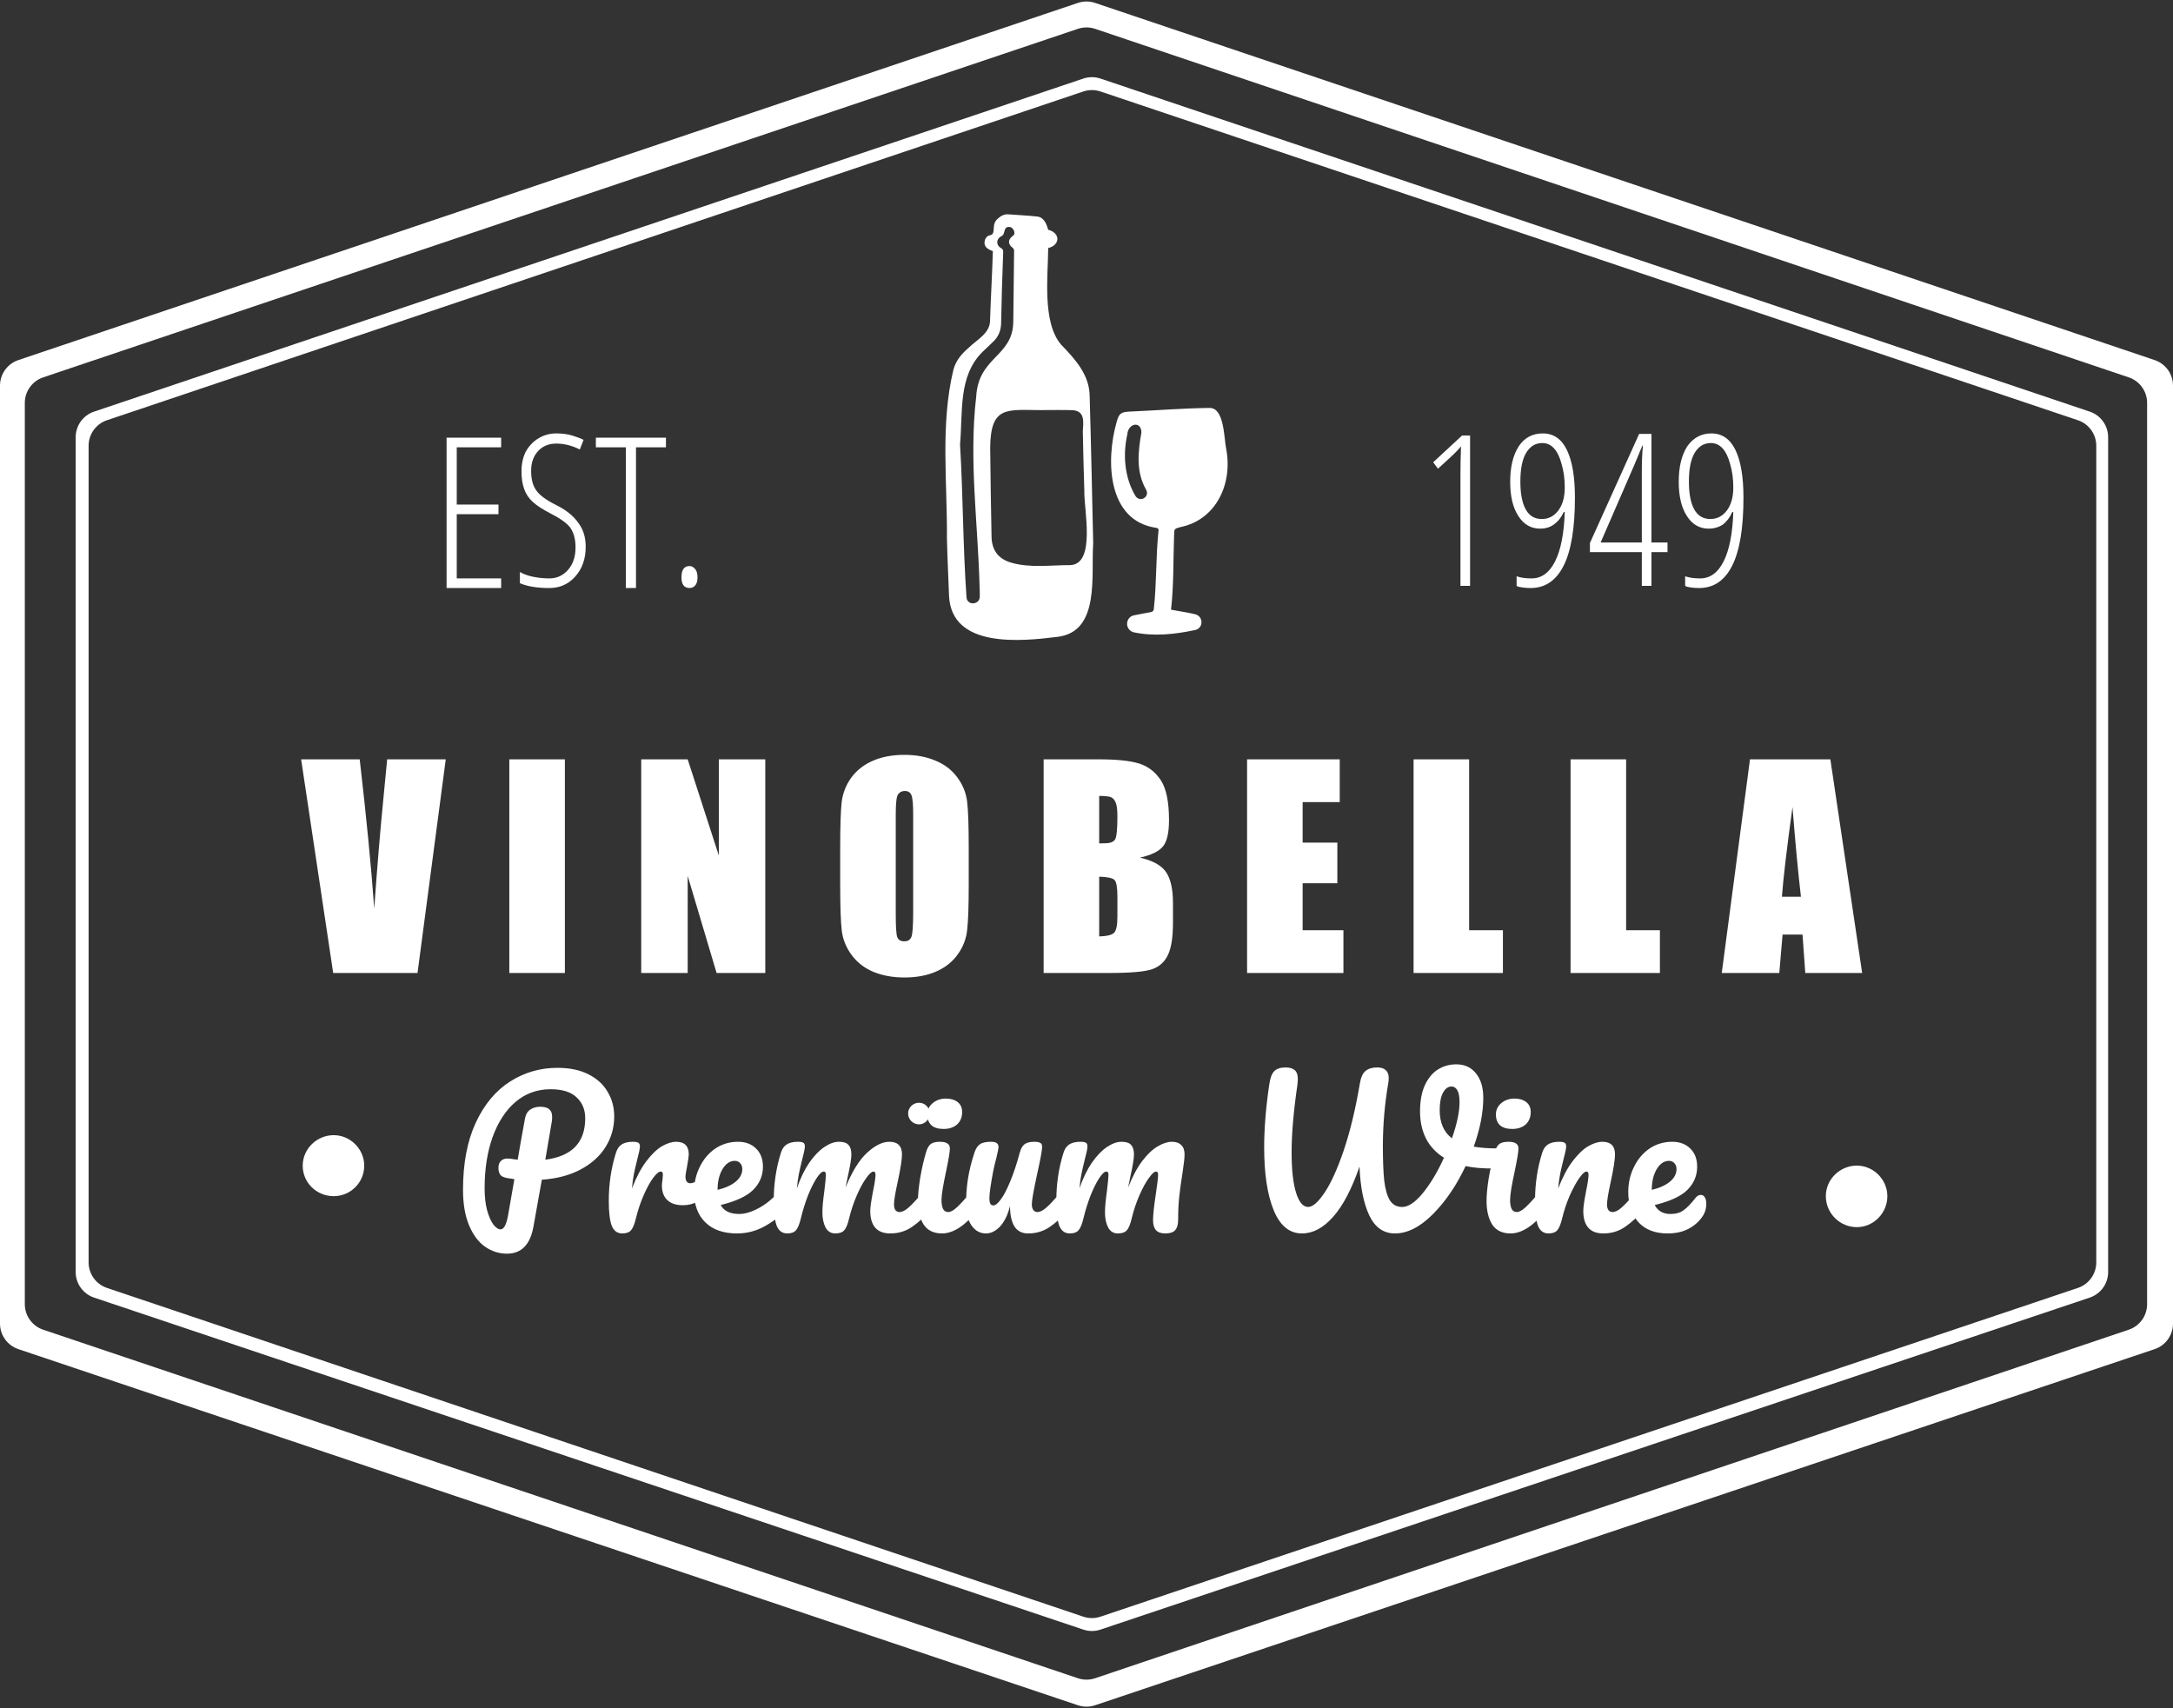 <svg width="201" height="158" viewBox="0 0 201 158" fill="none" xmlns="http://www.w3.org/2000/svg">
<rect x="0" y="0" width="201" height="158" fill="#333333" stroke="none"/>
<g clip-path="url(#clip0_1_26)">
<path fill-rule="evenodd" clip-rule="evenodd" d="M101.294 157.733C100.779 157.906 100.221 157.906 99.706 157.733L1.699 124.792C0.684 124.451 0 123.5 0 122.429V35.669C0 34.599 0.683 33.648 1.697 33.306L99.704 0.269C100.22 0.094 100.78 0.094 101.297 0.269L199.303 33.306C200.317 33.648 201 34.599 201 35.669V122.429C201 123.5 200.316 124.451 199.301 124.792L101.294 157.733ZM2.295 120.631C2.295 121.702 2.979 122.653 3.993 122.994L99.704 155.233C100.22 155.407 100.78 155.407 101.296 155.233L196.908 122.995C197.922 122.653 198.605 121.702 198.605 120.632V37.268C198.605 36.198 197.922 35.247 196.908 34.905L101.296 2.667C100.78 2.493 100.22 2.493 99.704 2.667L3.993 34.906C2.979 35.247 2.295 36.198 2.295 37.269V120.631Z" fill="white"/>
<path fill-rule="evenodd" clip-rule="evenodd" d="M101.793 150.734C101.279 150.907 100.721 150.907 100.207 150.734L8.7 120.024C7.684 119.683 7 118.731 7 117.66V40.438C7 39.367 7.683 38.416 8.698 38.075L100.204 7.268C100.721 7.094 101.279 7.094 101.796 7.268L193.302 38.075C194.317 38.416 195 39.367 195 40.438V117.66C195 118.731 194.316 119.683 193.3 120.024L101.793 150.734ZM8.196 116.766C8.196 117.837 8.879 118.788 9.894 119.129L100.205 149.538C100.721 149.712 101.279 149.712 101.795 149.538L192.205 119.129C193.22 118.788 193.903 117.836 193.903 116.766V41.234C193.903 40.164 193.22 39.212 192.205 38.871L101.795 8.462C101.279 8.288 100.721 8.288 100.205 8.462L9.894 38.871C8.879 39.212 8.196 40.163 8.196 41.234V116.766Z" fill="white"/>
<path d="M33.691 107.821C33.691 106.287 32.404 105 30.87 105C29.287 105 28 106.287 28 107.821C28 109.405 29.287 110.642 30.87 110.642C32.404 110.642 33.691 109.405 33.691 107.821Z" fill="white"/>
<path d="M171.757 107.817C170.173 107.817 168.887 109.103 168.887 110.637C168.887 112.221 170.173 113.508 171.757 113.508C173.291 113.508 174.578 112.221 174.578 110.637C174.578 109.103 173.291 107.817 171.757 107.817Z" fill="white"/>
<path d="M85.009 102C84.452 102 84 102.452 84 102.991C84 103.548 84.452 104 85.009 104C85.548 104 86 103.548 86 102.991C86 102.452 85.548 102 85.009 102Z" fill="white"/>
<path d="M46.356 41.375V40.484H41.309V54.39H46.356V53.499H42.249V47.561H46.109V46.67H42.249V41.375H46.356Z" fill="white"/>
<path d="M50.812 53.501C50.317 53.501 49.822 53.451 49.327 53.352C48.832 53.253 48.42 53.105 48.09 52.907V53.946C48.783 54.243 49.69 54.392 50.812 54.392C51.768 54.392 52.56 54.045 53.187 53.352C53.847 52.627 54.177 51.703 54.177 50.581C54.177 49.69 53.946 48.948 53.484 48.354C53.055 47.727 52.379 47.183 51.455 46.721C50.531 46.259 49.921 45.814 49.624 45.385C49.294 44.956 49.129 44.346 49.129 43.554C49.129 42.795 49.343 42.185 49.772 41.723C50.201 41.261 50.762 41.03 51.455 41.03C52.181 41.03 52.907 41.212 53.632 41.575L53.979 40.684C53.715 40.552 53.368 40.42 52.94 40.288C52.511 40.156 52.016 40.09 51.455 40.09C50.861 40.09 50.317 40.238 49.822 40.535C49.327 40.832 48.931 41.245 48.634 41.772C48.37 42.3 48.238 42.911 48.238 43.603C48.238 44.23 48.321 44.775 48.486 45.236C48.651 45.698 48.915 46.094 49.278 46.424C49.64 46.754 50.168 47.1 50.861 47.463C51.785 47.925 52.412 48.371 52.742 48.8C53.072 49.261 53.236 49.872 53.236 50.631C53.236 51.488 53.006 52.181 52.544 52.709C52.082 53.237 51.505 53.501 50.812 53.501Z" fill="white"/>
<path d="M58.829 54.39V41.375H61.6V40.484H55.117V41.375H57.889V54.39H58.829Z" fill="white"/>
<path d="M63.035 53.399C63.035 54.058 63.283 54.388 63.778 54.388C63.975 54.388 64.14 54.322 64.272 54.19C64.437 54.025 64.52 53.761 64.52 53.399C64.52 53.036 64.437 52.772 64.272 52.607C64.14 52.442 63.975 52.359 63.778 52.359C63.283 52.359 63.035 52.706 63.035 53.399Z" fill="white"/>
<path d="M135.09 54.191H135.981V40.285H135.239L132.566 42.76L133.012 43.353L134.199 42.265C134.694 41.803 135.008 41.473 135.14 41.275C135.107 42.265 135.09 43.172 135.09 43.997V54.191Z" fill="white"/>
<path fill-rule="evenodd" clip-rule="evenodd" d="M143.848 51.917C144.376 50.861 144.673 49.344 144.739 47.364H144.64C144.442 47.826 144.145 48.206 143.749 48.503C143.386 48.767 142.958 48.898 142.463 48.898C141.605 48.898 140.929 48.503 140.434 47.711C139.939 46.952 139.691 45.896 139.691 44.544C139.691 43.191 139.955 42.102 140.483 41.278C141.011 40.486 141.753 40.09 142.71 40.09C143.7 40.09 144.442 40.601 144.937 41.624C145.432 42.647 145.679 44.115 145.679 46.028C145.679 48.833 145.333 50.928 144.64 52.313C143.947 53.699 142.925 54.392 141.572 54.392C141.341 54.392 141.094 54.375 140.83 54.342C140.566 54.309 140.384 54.26 140.285 54.194V53.303C140.648 53.435 141.11 53.501 141.671 53.501C142.595 53.501 143.32 52.973 143.848 51.917ZM144.739 45.088C144.739 44.296 144.64 43.57 144.442 42.911C144.277 42.284 144.046 41.805 143.749 41.475C143.452 41.146 143.09 40.981 142.661 40.981C142.034 40.981 141.539 41.278 141.176 41.871C140.813 42.465 140.632 43.356 140.632 44.544C140.632 45.665 140.797 46.523 141.127 47.117C141.456 47.711 141.951 48.008 142.611 48.008C143.238 48.008 143.749 47.744 144.145 47.216C144.541 46.688 144.739 45.979 144.739 45.088Z" fill="white"/>
<path fill-rule="evenodd" clip-rule="evenodd" d="M151.867 54.187V51.069H147.066V50.228L151.619 40.133H152.757V50.179H154.242V51.069H152.757V54.187H151.867ZM151.867 50.179V43.498C151.867 42.706 151.9 41.947 151.966 41.221H151.916L151.174 43.003L148.056 50.179H151.867Z" fill="white"/>
<path fill-rule="evenodd" clip-rule="evenodd" d="M159.438 51.917C159.966 50.861 160.263 49.344 160.329 47.364H160.23C160.032 47.826 159.752 48.206 159.389 48.503C158.993 48.767 158.547 48.898 158.053 48.898C157.195 48.898 156.518 48.503 156.024 47.711C155.529 46.952 155.281 45.896 155.281 44.544C155.281 43.191 155.545 42.102 156.073 41.278C156.634 40.486 157.376 40.09 158.3 40.09C159.29 40.09 160.032 40.601 160.527 41.624C161.022 42.647 161.269 44.115 161.269 46.028C161.269 48.833 160.923 50.928 160.23 52.313C159.537 53.699 158.514 54.392 157.162 54.392C156.931 54.392 156.683 54.375 156.419 54.342C156.156 54.309 155.974 54.26 155.875 54.194V53.303C156.238 53.435 156.7 53.501 157.261 53.501C158.185 53.501 158.91 52.973 159.438 51.917ZM160.329 45.088C160.329 44.296 160.23 43.57 160.032 42.911C159.867 42.284 159.636 41.805 159.339 41.475C159.042 41.146 158.679 40.981 158.25 40.981C157.624 40.981 157.129 41.278 156.766 41.871C156.403 42.465 156.222 43.356 156.222 44.544C156.222 45.665 156.386 46.523 156.716 47.117C157.046 47.711 157.541 48.008 158.201 48.008C158.828 48.008 159.339 47.744 159.735 47.216C160.131 46.688 160.329 45.979 160.329 45.088Z" fill="white"/>
<path d="M91.839 23.229C91.418 23.078 90.994 22.849 91.075 22.346C91.115 22.053 91.286 21.823 91.563 21.765C92.214 21.651 91.613 20.764 92.306 20.218C92.592 19.95 92.897 19.799 93.287 19.827C94.174 19.891 95.063 19.936 95.948 20.029C96.591 20.108 96.801 20.74 96.962 21.255C98.1 21.546 98.077 22.672 96.957 22.945C96.943 25.537 96.393 29.811 98.146 31.873C99.458 33.228 100.794 34.687 100.793 36.678C100.926 41.204 101.016 45.734 101.12 50.261C100.903 53.161 101.793 58.406 97.851 58.903C94.406 59.336 88.025 59.975 87.785 55.123C87.722 53.343 87.628 51.563 87.59 49.782C87.632 44.605 86.969 39.278 88.189 34.2C88.411 33.344 88.97 32.709 89.623 32.146C90.41 31.378 91.612 30.821 91.581 29.564C91.651 27.452 91.775 25.341 91.839 23.229ZM96.335 37.932C96.335 37.934 96.335 37.936 96.335 37.937C93.116 37.917 91.631 37.518 91.591 41.414C91.612 44.151 91.669 46.888 91.716 49.624C91.737 50.878 92.326 51.692 93.535 52.046C95.297 52.553 97.162 52.267 98.969 52.273C101.415 52.228 100.236 47.014 100.3 45.401C100.231 43.568 100.201 41.733 100.16 39.899C100.21 39.02 100.382 38.023 99.211 37.94C98.254 37.909 97.294 37.932 96.335 37.932ZM88.802 41.124C89.083 45.715 89.07 50.643 89.403 55.279C89.496 56.057 90.649 55.941 90.627 55.168C90.636 54.879 90.625 54.588 90.611 54.299C90.464 48.43 89.606 42.535 90.299 36.679C90.508 32.955 93.716 33.02 93.728 29.711C93.745 27.532 93.782 25.354 93.803 23.175C93.804 23.09 93.74 22.978 93.671 22.925C93.208 22.573 93.217 22.153 93.701 21.808C94.018 21.583 93.707 21.031 93.421 20.995C92.721 20.918 93.075 21.666 92.602 21.863C92.133 22.099 92.123 22.694 92.586 22.942C92.765 23.038 92.801 23.145 92.793 23.32C92.704 25.507 92.648 27.697 92.603 29.886C92.592 30.597 92.342 31.175 91.824 31.652C91.501 31.951 91.189 32.262 90.867 32.562C88.622 34.803 89.07 38.075 88.802 41.124Z" fill="white"/>
<path d="M108.319 56.394C109.081 56.545 109.833 56.638 110.573 56.822C111.344 57.041 111.318 58.132 110.521 58.281C108.659 58.679 106.688 58.888 104.812 58.474C104.004 58.184 104.092 57.028 104.963 56.902C105.447 56.808 105.93 56.707 106.416 56.626C106.616 56.593 106.716 56.515 106.731 56.301C106.991 53.911 106.91 51.5 107.158 49.112C107.18 48.943 107.144 48.855 106.958 48.825C102.412 48.179 102.278 42.58 103.28 39.067C103.495 38.253 103.666 38.112 104.491 38.071C106.967 37.963 109.439 37.758 111.918 37.733C113.26 37.757 113.216 40.568 113.423 41.538C114.034 44.697 112.53 48.069 109.198 48.753C108.61 48.911 108.617 48.907 108.603 49.507C108.516 51.806 108.583 54.105 108.319 56.394ZM105.583 39.977C105.524 38.883 104.347 39.188 104.281 40.152C103.85 42.048 104.011 44.12 104.995 45.822C105.399 46.554 106.414 45.978 106 45.271C105.06 43.614 105.272 41.773 105.583 39.977Z" fill="white"/>
<path d="M41.232 70.237L38.62 90H30.82L27.854 70.237H33.273C33.9 75.681 34.348 80.283 34.616 84.043C34.885 80.243 35.166 76.865 35.459 73.911L35.812 70.237H41.232ZM52.251 70.237V90H47.111V70.237H52.251ZM70.788 70.237V90H66.284L63.61 81.016V90H59.313V70.237H63.61L66.491 79.136V70.237H70.788ZM89.606 81.809C89.606 83.795 89.558 85.203 89.46 86.033C89.37 86.855 89.078 87.607 88.581 88.291C88.093 88.975 87.43 89.499 86.591 89.866C85.753 90.232 84.776 90.415 83.662 90.415C82.604 90.415 81.651 90.244 80.805 89.902C79.967 89.552 79.291 89.032 78.779 88.34C78.266 87.648 77.961 86.895 77.863 86.082C77.766 85.268 77.717 83.844 77.717 81.809V78.428C77.717 76.442 77.762 75.038 77.851 74.216C77.949 73.386 78.242 72.629 78.73 71.946C79.226 71.262 79.894 70.737 80.732 70.371C81.57 70.005 82.547 69.822 83.662 69.822C84.72 69.822 85.668 69.997 86.506 70.347C87.352 70.689 88.032 71.205 88.544 71.897C89.057 72.589 89.362 73.341 89.46 74.155C89.558 74.969 89.606 76.393 89.606 78.428V81.809ZM84.467 75.315C84.467 74.395 84.414 73.809 84.309 73.557C84.211 73.297 84.003 73.166 83.686 73.166C83.418 73.166 83.21 73.272 83.064 73.484C82.925 73.687 82.856 74.298 82.856 75.315V84.543C82.856 85.691 82.901 86.399 82.99 86.668C83.088 86.936 83.308 87.07 83.649 87.07C83.999 87.07 84.223 86.916 84.321 86.606C84.418 86.297 84.467 85.561 84.467 84.397V75.315ZM96.535 70.237H101.662C103.282 70.237 104.506 70.363 105.336 70.615C106.175 70.868 106.85 71.38 107.363 72.153C107.875 72.918 108.132 74.155 108.132 75.864C108.132 77.02 107.949 77.826 107.583 78.281C107.224 78.737 106.512 79.087 105.446 79.331C106.634 79.6 107.44 80.047 107.863 80.674C108.286 81.292 108.498 82.245 108.498 83.53V85.361C108.498 86.696 108.343 87.685 108.034 88.328C107.733 88.971 107.249 89.41 106.582 89.646C105.914 89.882 104.547 90 102.48 90H96.535V70.237ZM101.674 73.618V78.013C101.894 78.005 102.065 78.001 102.187 78.001C102.692 78.001 103.013 77.878 103.151 77.634C103.29 77.382 103.359 76.67 103.359 75.498C103.359 74.88 103.302 74.448 103.188 74.204C103.074 73.952 102.924 73.793 102.736 73.728C102.557 73.663 102.203 73.626 101.674 73.618ZM101.674 81.089V86.619C102.399 86.594 102.858 86.48 103.054 86.277C103.257 86.073 103.359 85.573 103.359 84.775V82.932C103.359 82.086 103.269 81.573 103.09 81.394C102.911 81.215 102.439 81.113 101.674 81.089ZM115.354 70.237H123.923V74.192H120.493V77.939H123.703V81.699H120.493V86.045H124.265V90H115.354V70.237ZM135.893 70.237V86.045H139.018V90H130.754V70.237H135.893ZM150.415 70.237V86.045H153.54V90H145.275V70.237H150.415ZM169.306 70.237L172.248 90H166.987L166.73 86.448H164.887L164.582 90H159.26L161.872 70.237H169.306ZM166.584 82.944C166.324 80.706 166.063 77.944 165.803 74.656C165.282 78.432 164.956 81.195 164.826 82.944H166.584Z" fill="white"/>
<path d="M56.814 103.272C56.814 104.292 56.55 105.228 56.022 106.08C55.494 106.932 54.726 107.628 53.718 108.168C52.71 108.708 51.51 109.026 50.118 109.122L49.344 113.46C49.044 115.128 48.228 115.962 46.896 115.962C46.164 115.962 45.486 115.746 44.862 115.314C44.25 114.882 43.758 114.222 43.386 113.334C43.014 112.446 42.828 111.354 42.828 110.058C42.828 107.622 43.218 105.558 43.998 103.866C44.79 102.162 45.846 100.89 47.166 100.05C48.498 99.198 49.962 98.772 51.558 98.772C52.686 98.772 53.64 98.97 54.42 99.366C55.212 99.762 55.806 100.302 56.202 100.986C56.61 101.658 56.814 102.42 56.814 103.272ZM50.442 107.268C52.902 106.956 54.132 105.678 54.132 103.434C54.132 102.642 53.868 102 53.34 101.508C52.824 101.004 52.02 100.752 50.928 100.752C49.692 100.752 48.612 101.142 47.688 101.922C46.776 102.702 46.068 103.788 45.564 105.18C45.072 106.56 44.826 108.138 44.826 109.914C44.826 110.658 44.898 111.318 45.042 111.894C45.198 112.47 45.39 112.92 45.618 113.244C45.858 113.556 46.086 113.712 46.302 113.712C46.602 113.712 46.83 113.298 46.986 112.47L47.58 109.068C47.112 108.996 46.908 108.966 46.968 108.978C46.608 108.918 46.374 108.81 46.266 108.654C46.158 108.486 46.104 108.276 46.104 108.024C46.104 107.76 46.176 107.55 46.32 107.394C46.476 107.238 46.686 107.16 46.95 107.16C47.07 107.16 47.16 107.166 47.22 107.178C47.508 107.226 47.73 107.256 47.886 107.268C48.042 106.332 48.264 105.078 48.552 103.506C48.624 103.098 48.786 102.81 49.038 102.642C49.302 102.462 49.608 102.372 49.956 102.372C50.352 102.372 50.634 102.45 50.802 102.606C50.982 102.75 51.072 102.984 51.072 103.308C51.072 103.5 51.06 103.656 51.036 103.776L50.442 107.268ZM57.554 114.09C57.098 114.09 56.774 113.85 56.582 113.37C56.402 112.89 56.312 112.122 56.312 111.066C56.312 109.506 56.534 108.024 56.978 106.62C57.086 106.272 57.26 106.02 57.5 105.864C57.752 105.696 58.1 105.612 58.544 105.612C58.784 105.612 58.952 105.642 59.048 105.702C59.144 105.762 59.192 105.876 59.192 106.044C59.192 106.236 59.102 106.668 58.922 107.34C58.802 107.82 58.706 108.24 58.634 108.6C58.562 108.96 58.502 109.404 58.454 109.932C58.85 108.9 59.294 108.06 59.786 107.412C60.278 106.764 60.758 106.302 61.226 106.026C61.706 105.75 62.144 105.612 62.54 105.612C63.32 105.612 63.71 106.002 63.71 106.782C63.71 106.938 63.656 107.316 63.548 107.916C63.452 108.396 63.404 108.696 63.404 108.816C63.404 109.236 63.554 109.446 63.854 109.446C64.19 109.446 64.622 109.182 65.15 108.654C65.306 108.498 65.468 108.42 65.636 108.42C65.792 108.42 65.912 108.492 65.996 108.636C66.092 108.768 66.14 108.948 66.14 109.176C66.14 109.62 66.02 109.968 65.78 110.22C65.444 110.568 65.048 110.868 64.592 111.12C64.148 111.36 63.674 111.48 63.17 111.48C62.534 111.48 62.048 111.318 61.712 110.994C61.388 110.67 61.226 110.232 61.226 109.68C61.226 109.5 61.244 109.32 61.28 109.14C61.304 108.9 61.316 108.738 61.316 108.654C61.316 108.462 61.25 108.366 61.118 108.366C60.938 108.366 60.698 108.57 60.398 108.978C60.11 109.374 59.822 109.902 59.534 110.562C59.246 111.222 59.012 111.918 58.832 112.65C58.7 113.214 58.544 113.598 58.364 113.802C58.196 113.994 57.926 114.09 57.554 114.09ZM72.496 109.986C72.651 109.986 72.772 110.058 72.856 110.202C72.951 110.346 72.999 110.544 72.999 110.796C72.999 111.276 72.885 111.648 72.657 111.912C72.213 112.452 71.584 112.95 70.767 113.406C69.963 113.862 69.1 114.09 68.175 114.09C66.915 114.09 65.938 113.748 65.242 113.064C64.546 112.38 64.198 111.444 64.198 110.256C64.198 109.428 64.371 108.66 64.719 107.952C65.067 107.232 65.547 106.662 66.159 106.242C66.784 105.822 67.486 105.612 68.266 105.612C68.962 105.612 69.519 105.822 69.939 106.242C70.359 106.65 70.57 107.208 70.57 107.916C70.57 108.744 70.269 109.458 69.669 110.058C69.082 110.646 68.079 111.114 66.663 111.462C66.963 112.014 67.534 112.29 68.374 112.29C68.913 112.29 69.525 112.104 70.21 111.732C70.906 111.348 71.505 110.85 72.01 110.238C72.153 110.07 72.316 109.986 72.496 109.986ZM67.96 107.376C67.516 107.376 67.138 107.634 66.826 108.15C66.525 108.666 66.376 109.29 66.376 110.022V110.058C67.084 109.89 67.641 109.638 68.049 109.302C68.457 108.966 68.662 108.576 68.662 108.132C68.662 107.904 68.596 107.724 68.463 107.592C68.344 107.448 68.175 107.376 67.96 107.376ZM72.812 114.09C72.356 114.09 72.032 113.85 71.84 113.37C71.66 112.89 71.57 112.122 71.57 111.066C71.57 109.506 71.792 108.024 72.236 106.62C72.344 106.272 72.518 106.02 72.758 105.864C73.01 105.696 73.358 105.612 73.802 105.612C74.042 105.612 74.21 105.642 74.306 105.702C74.402 105.762 74.45 105.876 74.45 106.044C74.45 106.236 74.36 106.668 74.18 107.34C74.06 107.82 73.964 108.24 73.892 108.6C73.82 108.948 73.76 109.386 73.712 109.914C74.036 108.978 74.42 108.186 74.864 107.538C75.32 106.89 75.782 106.41 76.25 106.098C76.73 105.774 77.18 105.612 77.6 105.612C78.02 105.612 78.314 105.708 78.482 105.9C78.662 106.092 78.752 106.386 78.752 106.782C78.752 107.166 78.638 107.862 78.41 108.87C78.314 109.302 78.248 109.626 78.212 109.842C78.812 108.366 79.478 107.292 80.21 106.62C80.942 105.948 81.626 105.612 82.262 105.612C83.042 105.612 83.432 106.002 83.432 106.782C83.432 107.25 83.3 108.096 83.036 109.32C82.808 110.364 82.694 111.054 82.694 111.39C82.694 111.87 82.868 112.11 83.216 112.11C83.456 112.11 83.738 111.966 84.062 111.678C84.398 111.378 84.842 110.898 85.394 110.238C85.538 110.07 85.7 109.986 85.88 109.986C86.036 109.986 86.156 110.058 86.24 110.202C86.336 110.346 86.384 110.544 86.384 110.796C86.384 111.276 86.27 111.648 86.042 111.912C85.526 112.548 84.968 113.07 84.368 113.478C83.78 113.886 83.108 114.09 82.352 114.09C81.74 114.09 81.278 113.916 80.966 113.568C80.654 113.208 80.498 112.692 80.498 112.02C80.498 111.684 80.582 111.084 80.75 110.22C80.906 109.464 80.984 108.942 80.984 108.654C80.984 108.462 80.918 108.366 80.786 108.366C80.63 108.366 80.408 108.57 80.12 108.978C79.832 109.374 79.544 109.902 79.256 110.562C78.968 111.222 78.734 111.918 78.554 112.65C78.422 113.226 78.266 113.61 78.086 113.802C77.918 113.994 77.642 114.09 77.258 114.09C76.862 114.09 76.562 113.904 76.358 113.532C76.166 113.148 76.07 112.686 76.07 112.146C76.07 111.69 76.13 111.03 76.25 110.166C76.346 109.398 76.394 108.894 76.394 108.654C76.394 108.462 76.328 108.366 76.196 108.366C76.016 108.366 75.788 108.582 75.512 109.014C75.236 109.446 74.966 109.998 74.702 110.67C74.45 111.342 74.246 112.002 74.09 112.65C73.958 113.214 73.802 113.598 73.622 113.802C73.454 113.994 73.184 114.09 72.812 114.09ZM87.287 104.424C86.782 104.424 86.404 104.31 86.153 104.082C85.9 103.842 85.775 103.512 85.775 103.092C85.775 102.672 85.936 102.324 86.26 102.048C86.597 101.76 87.01 101.616 87.502 101.616C87.947 101.616 88.306 101.724 88.582 101.94C88.859 102.156 88.996 102.462 88.996 102.858C88.996 103.338 88.841 103.722 88.528 104.01C88.216 104.286 87.802 104.424 87.287 104.424ZM87.142 114.09C86.362 114.09 85.793 113.814 85.433 113.262C85.085 112.71 84.91 111.978 84.91 111.066C84.91 110.526 84.977 109.836 85.109 108.996C85.252 108.144 85.433 107.352 85.648 106.62C85.757 106.236 85.9 105.972 86.081 105.828C86.26 105.684 86.549 105.612 86.945 105.612C87.556 105.612 87.862 105.816 87.862 106.224C87.862 106.524 87.749 107.22 87.52 108.312C87.233 109.632 87.088 110.526 87.088 110.994C87.088 111.354 87.136 111.63 87.233 111.822C87.329 112.014 87.49 112.11 87.719 112.11C87.934 112.11 88.204 111.96 88.528 111.66C88.853 111.36 89.284 110.886 89.825 110.238C89.969 110.07 90.13 109.986 90.311 109.986C90.466 109.986 90.587 110.058 90.671 110.202C90.766 110.346 90.814 110.544 90.814 110.796C90.814 111.276 90.701 111.648 90.472 111.912C89.284 113.364 88.174 114.09 87.142 114.09ZM91.194 114.09C90.654 114.09 90.21 113.844 89.862 113.352C89.526 112.848 89.358 112.224 89.358 111.48C89.358 110.58 89.418 109.758 89.538 109.014C89.658 108.258 89.856 107.46 90.132 106.62C90.252 106.26 90.42 106.002 90.636 105.846C90.852 105.69 91.194 105.612 91.662 105.612C91.926 105.612 92.106 105.654 92.202 105.738C92.31 105.822 92.364 105.948 92.364 106.116C92.364 106.212 92.298 106.536 92.166 107.088C92.046 107.532 91.95 107.934 91.878 108.294C91.638 109.554 91.518 110.394 91.518 110.814C91.518 111.066 91.548 111.246 91.608 111.354C91.668 111.45 91.764 111.498 91.896 111.498C92.076 111.498 92.298 111.318 92.562 110.958C92.838 110.598 93.126 110.052 93.426 109.32C93.738 108.588 94.038 107.688 94.326 106.62C94.422 106.26 94.566 106.002 94.758 105.846C94.962 105.69 95.262 105.612 95.658 105.612C95.934 105.612 96.126 105.648 96.234 105.72C96.342 105.78 96.396 105.9 96.396 106.08C96.396 106.38 96.246 107.202 95.946 108.546C95.61 110.082 95.442 111.03 95.442 111.39C95.442 111.618 95.49 111.798 95.586 111.93C95.682 112.05 95.808 112.11 95.964 112.11C96.204 112.11 96.486 111.966 96.81 111.678C97.146 111.378 97.59 110.898 98.142 110.238C98.286 110.07 98.448 109.986 98.628 109.986C98.784 109.986 98.904 110.058 98.988 110.202C99.084 110.346 99.132 110.544 99.132 110.796C99.132 111.276 99.018 111.648 98.79 111.912C98.274 112.548 97.716 113.07 97.116 113.478C96.528 113.886 95.856 114.09 95.1 114.09C94.524 114.09 94.098 113.868 93.822 113.424C93.558 112.98 93.426 112.356 93.426 111.552C93.222 112.368 92.916 112.998 92.508 113.442C92.1 113.874 91.662 114.09 91.194 114.09ZM98.951 114.09C98.495 114.09 98.171 113.85 97.979 113.37C97.799 112.89 97.709 112.122 97.709 111.066C97.709 109.506 97.931 108.024 98.375 106.62C98.483 106.272 98.657 106.02 98.897 105.864C99.149 105.696 99.497 105.612 99.941 105.612C100.181 105.612 100.349 105.642 100.445 105.702C100.541 105.762 100.589 105.876 100.589 106.044C100.589 106.236 100.499 106.668 100.319 107.34C100.199 107.82 100.103 108.24 100.031 108.6C99.959 108.948 99.899 109.386 99.851 109.914C100.175 108.978 100.559 108.186 101.003 107.538C101.459 106.89 101.921 106.41 102.389 106.098C102.869 105.774 103.319 105.612 103.739 105.612C104.159 105.612 104.453 105.708 104.621 105.9C104.801 106.092 104.891 106.386 104.891 106.782C104.891 107.166 104.777 107.862 104.549 108.87C104.453 109.302 104.387 109.626 104.351 109.842C104.747 108.834 105.185 108.012 105.665 107.376C106.157 106.74 106.637 106.29 107.105 106.026C107.573 105.75 108.005 105.612 108.401 105.612C108.785 105.612 109.073 105.714 109.265 105.918C109.469 106.11 109.571 106.398 109.571 106.782C109.571 107.094 109.505 107.682 109.373 108.546C109.253 109.278 109.157 109.974 109.085 110.634C109.013 111.282 108.977 112.008 108.977 112.812C108.977 113.268 108.881 113.598 108.689 113.802C108.509 113.994 108.209 114.09 107.789 114.09C107.393 114.09 107.105 113.988 106.925 113.784C106.745 113.58 106.655 113.274 106.655 112.866C106.655 112.386 106.739 111.594 106.907 110.49C107.051 109.53 107.123 108.918 107.123 108.654C107.123 108.462 107.057 108.366 106.925 108.366C106.769 108.366 106.547 108.57 106.259 108.978C105.971 109.374 105.683 109.902 105.395 110.562C105.107 111.222 104.873 111.918 104.693 112.65C104.561 113.226 104.405 113.61 104.225 113.802C104.057 113.994 103.781 114.09 103.397 114.09C103.001 114.09 102.701 113.904 102.497 113.532C102.305 113.148 102.209 112.686 102.209 112.146C102.209 111.69 102.269 111.03 102.389 110.166C102.485 109.398 102.533 108.894 102.533 108.654C102.533 108.462 102.467 108.366 102.335 108.366C102.155 108.366 101.927 108.582 101.651 109.014C101.375 109.446 101.105 109.998 100.841 110.67C100.589 111.342 100.385 112.002 100.229 112.65C100.097 113.214 99.941 113.598 99.761 113.802C99.593 113.994 99.323 114.09 98.951 114.09ZM138.48 106.224C138.756 106.224 138.954 106.284 139.074 106.404C139.206 106.524 139.272 106.68 139.272 106.872C139.272 107.184 139.176 107.46 138.984 107.7C138.804 107.94 138.516 108.066 138.12 108.078C137.172 108.09 136.32 108.018 135.564 107.862C134.724 109.65 133.71 111.138 132.522 112.326C131.346 113.502 130.182 114.09 129.03 114.09C127.974 114.09 127.182 113.532 126.654 112.416C126.126 111.288 125.826 109.782 125.754 107.898C125.034 109.986 124.218 111.54 123.306 112.56C122.406 113.58 121.446 114.09 120.426 114.09C119.274 114.09 118.404 113.376 117.816 111.948C117.228 110.508 116.934 108.576 116.934 106.152C116.934 104.388 117.09 102.45 117.402 100.338C117.486 99.738 117.636 99.324 117.852 99.096C118.08 98.856 118.434 98.736 118.914 98.736C119.274 98.736 119.55 98.814 119.742 98.97C119.946 99.126 120.048 99.414 120.048 99.834C120.048 99.918 120.036 100.08 120.012 100.32C119.652 102.78 119.472 104.874 119.472 106.602C119.472 108.21 119.61 109.452 119.886 110.328C120.162 111.204 120.534 111.642 121.002 111.642C121.422 111.642 121.926 111.204 122.514 110.328C123.114 109.44 123.708 108.132 124.296 106.404C124.884 104.664 125.382 102.594 125.79 100.194C125.886 99.642 126.06 99.264 126.312 99.06C126.576 98.844 126.93 98.736 127.374 98.736C127.746 98.736 128.016 98.82 128.184 98.988C128.364 99.144 128.454 99.384 128.454 99.708C128.454 99.9 128.442 100.05 128.418 100.158C128.082 102.114 127.914 104.07 127.914 106.026C127.914 107.358 127.956 108.42 128.04 109.212C128.136 110.004 128.31 110.61 128.562 111.03C128.826 111.438 129.204 111.642 129.696 111.642C130.272 111.642 130.914 111.21 131.622 110.346C132.33 109.47 132.978 108.384 133.566 107.088C132.834 106.632 132.282 106.044 131.91 105.324C131.538 104.592 131.352 103.752 131.352 102.804C131.352 101.856 131.496 101.058 131.784 100.41C132.084 99.75 132.486 99.258 132.99 98.934C133.506 98.61 134.076 98.448 134.7 98.448C135.468 98.448 136.074 98.724 136.518 99.276C136.974 99.828 137.202 100.584 137.202 101.544C137.202 102.9 136.908 104.406 136.32 106.062C136.932 106.17 137.652 106.224 138.48 106.224ZM133.17 102.678C133.17 103.854 133.548 104.724 134.304 105.288C134.772 103.944 135.006 102.834 135.006 101.958C135.006 101.454 134.94 101.088 134.808 100.86C134.676 100.62 134.496 100.5 134.268 100.5C133.944 100.5 133.68 100.692 133.476 101.076C133.272 101.448 133.17 101.982 133.17 102.678ZM139.88 104.424C139.376 104.424 138.998 104.31 138.746 104.082C138.494 103.842 138.368 103.512 138.368 103.092C138.368 102.672 138.53 102.324 138.854 102.048C139.19 101.76 139.604 101.616 140.096 101.616C140.54 101.616 140.9 101.724 141.176 101.94C141.452 102.156 141.59 102.462 141.59 102.858C141.59 103.338 141.434 103.722 141.122 104.01C140.81 104.286 140.396 104.424 139.88 104.424ZM139.736 114.09C138.956 114.09 138.386 113.814 138.026 113.262C137.678 112.71 137.504 111.978 137.504 111.066C137.504 110.526 137.57 109.836 137.702 108.996C137.846 108.144 138.026 107.352 138.242 106.62C138.35 106.236 138.494 105.972 138.674 105.828C138.854 105.684 139.142 105.612 139.538 105.612C140.15 105.612 140.456 105.816 140.456 106.224C140.456 106.524 140.342 107.22 140.114 108.312C139.826 109.632 139.682 110.526 139.682 110.994C139.682 111.354 139.73 111.63 139.826 111.822C139.922 112.014 140.084 112.11 140.312 112.11C140.528 112.11 140.798 111.96 141.122 111.66C141.446 111.36 141.878 110.886 142.418 110.238C142.562 110.07 142.724 109.986 142.904 109.986C143.06 109.986 143.18 110.058 143.264 110.202C143.36 110.346 143.408 110.544 143.408 110.796C143.408 111.276 143.294 111.648 143.066 111.912C141.878 113.364 140.768 114.09 139.736 114.09ZM143.23 114.09C142.774 114.09 142.45 113.85 142.258 113.37C142.078 112.89 141.988 112.122 141.988 111.066C141.988 109.506 142.21 108.024 142.654 106.62C142.762 106.272 142.936 106.02 143.176 105.864C143.428 105.696 143.776 105.612 144.22 105.612C144.46 105.612 144.628 105.642 144.724 105.702C144.82 105.762 144.868 105.876 144.868 106.044C144.868 106.236 144.778 106.668 144.598 107.34C144.478 107.82 144.382 108.24 144.31 108.6C144.238 108.96 144.178 109.404 144.13 109.932C144.526 108.9 144.97 108.06 145.462 107.412C145.954 106.764 146.434 106.302 146.902 106.026C147.382 105.75 147.82 105.612 148.216 105.612C148.996 105.612 149.386 106.002 149.386 106.782C149.386 107.25 149.254 108.096 148.99 109.32C148.762 110.364 148.648 111.054 148.648 111.39C148.648 111.87 148.822 112.11 149.17 112.11C149.41 112.11 149.692 111.966 150.016 111.678C150.352 111.378 150.796 110.898 151.348 110.238C151.492 110.07 151.654 109.986 151.834 109.986C151.99 109.986 152.11 110.058 152.194 110.202C152.29 110.346 152.338 110.544 152.338 110.796C152.338 111.276 152.224 111.648 151.996 111.912C151.48 112.548 150.922 113.07 150.322 113.478C149.734 113.886 149.062 114.09 148.306 114.09C147.694 114.09 147.232 113.916 146.92 113.568C146.608 113.208 146.452 112.692 146.452 112.02C146.452 111.684 146.536 111.084 146.704 110.22C146.86 109.464 146.938 108.942 146.938 108.654C146.938 108.462 146.872 108.366 146.74 108.366C146.584 108.366 146.362 108.57 146.074 108.978C145.798 109.374 145.51 109.902 145.21 110.562C144.922 111.222 144.688 111.918 144.508 112.65C144.376 113.214 144.22 113.598 144.04 113.802C143.872 113.994 143.602 114.09 143.23 114.09ZM157.326 110.526C157.482 110.526 157.602 110.598 157.686 110.742C157.782 110.886 157.83 111.084 157.83 111.336C157.83 111.768 157.728 112.14 157.524 112.452C157.188 112.968 156.744 113.37 156.192 113.658C155.652 113.946 155.004 114.09 154.248 114.09C153.096 114.09 152.202 113.748 151.566 113.064C150.93 112.368 150.612 111.432 150.612 110.256C150.612 109.428 150.786 108.66 151.134 107.952C151.482 107.232 151.962 106.662 152.574 106.242C153.198 105.822 153.9 105.612 154.68 105.612C155.376 105.612 155.934 105.822 156.354 106.242C156.774 106.65 156.984 107.208 156.984 107.916C156.984 108.744 156.684 109.458 156.084 110.058C155.496 110.646 154.488 111.114 153.06 111.462C153.348 112.014 153.834 112.29 154.518 112.29C155.01 112.29 155.412 112.176 155.724 111.948C156.048 111.72 156.42 111.336 156.84 110.796C156.984 110.616 157.146 110.526 157.326 110.526ZM154.374 107.376C153.93 107.376 153.552 107.634 153.24 108.15C152.94 108.666 152.79 109.29 152.79 110.022V110.058C153.498 109.89 154.056 109.638 154.464 109.302C154.872 108.966 155.076 108.576 155.076 108.132C155.076 107.904 155.01 107.724 154.878 107.592C154.758 107.448 154.59 107.376 154.374 107.376Z" fill="white"/>
</g>
<defs>
<clipPath id="clip0_1_26">
<rect width="201" height="158" fill="white"/>
</clipPath>
</defs>
</svg>
